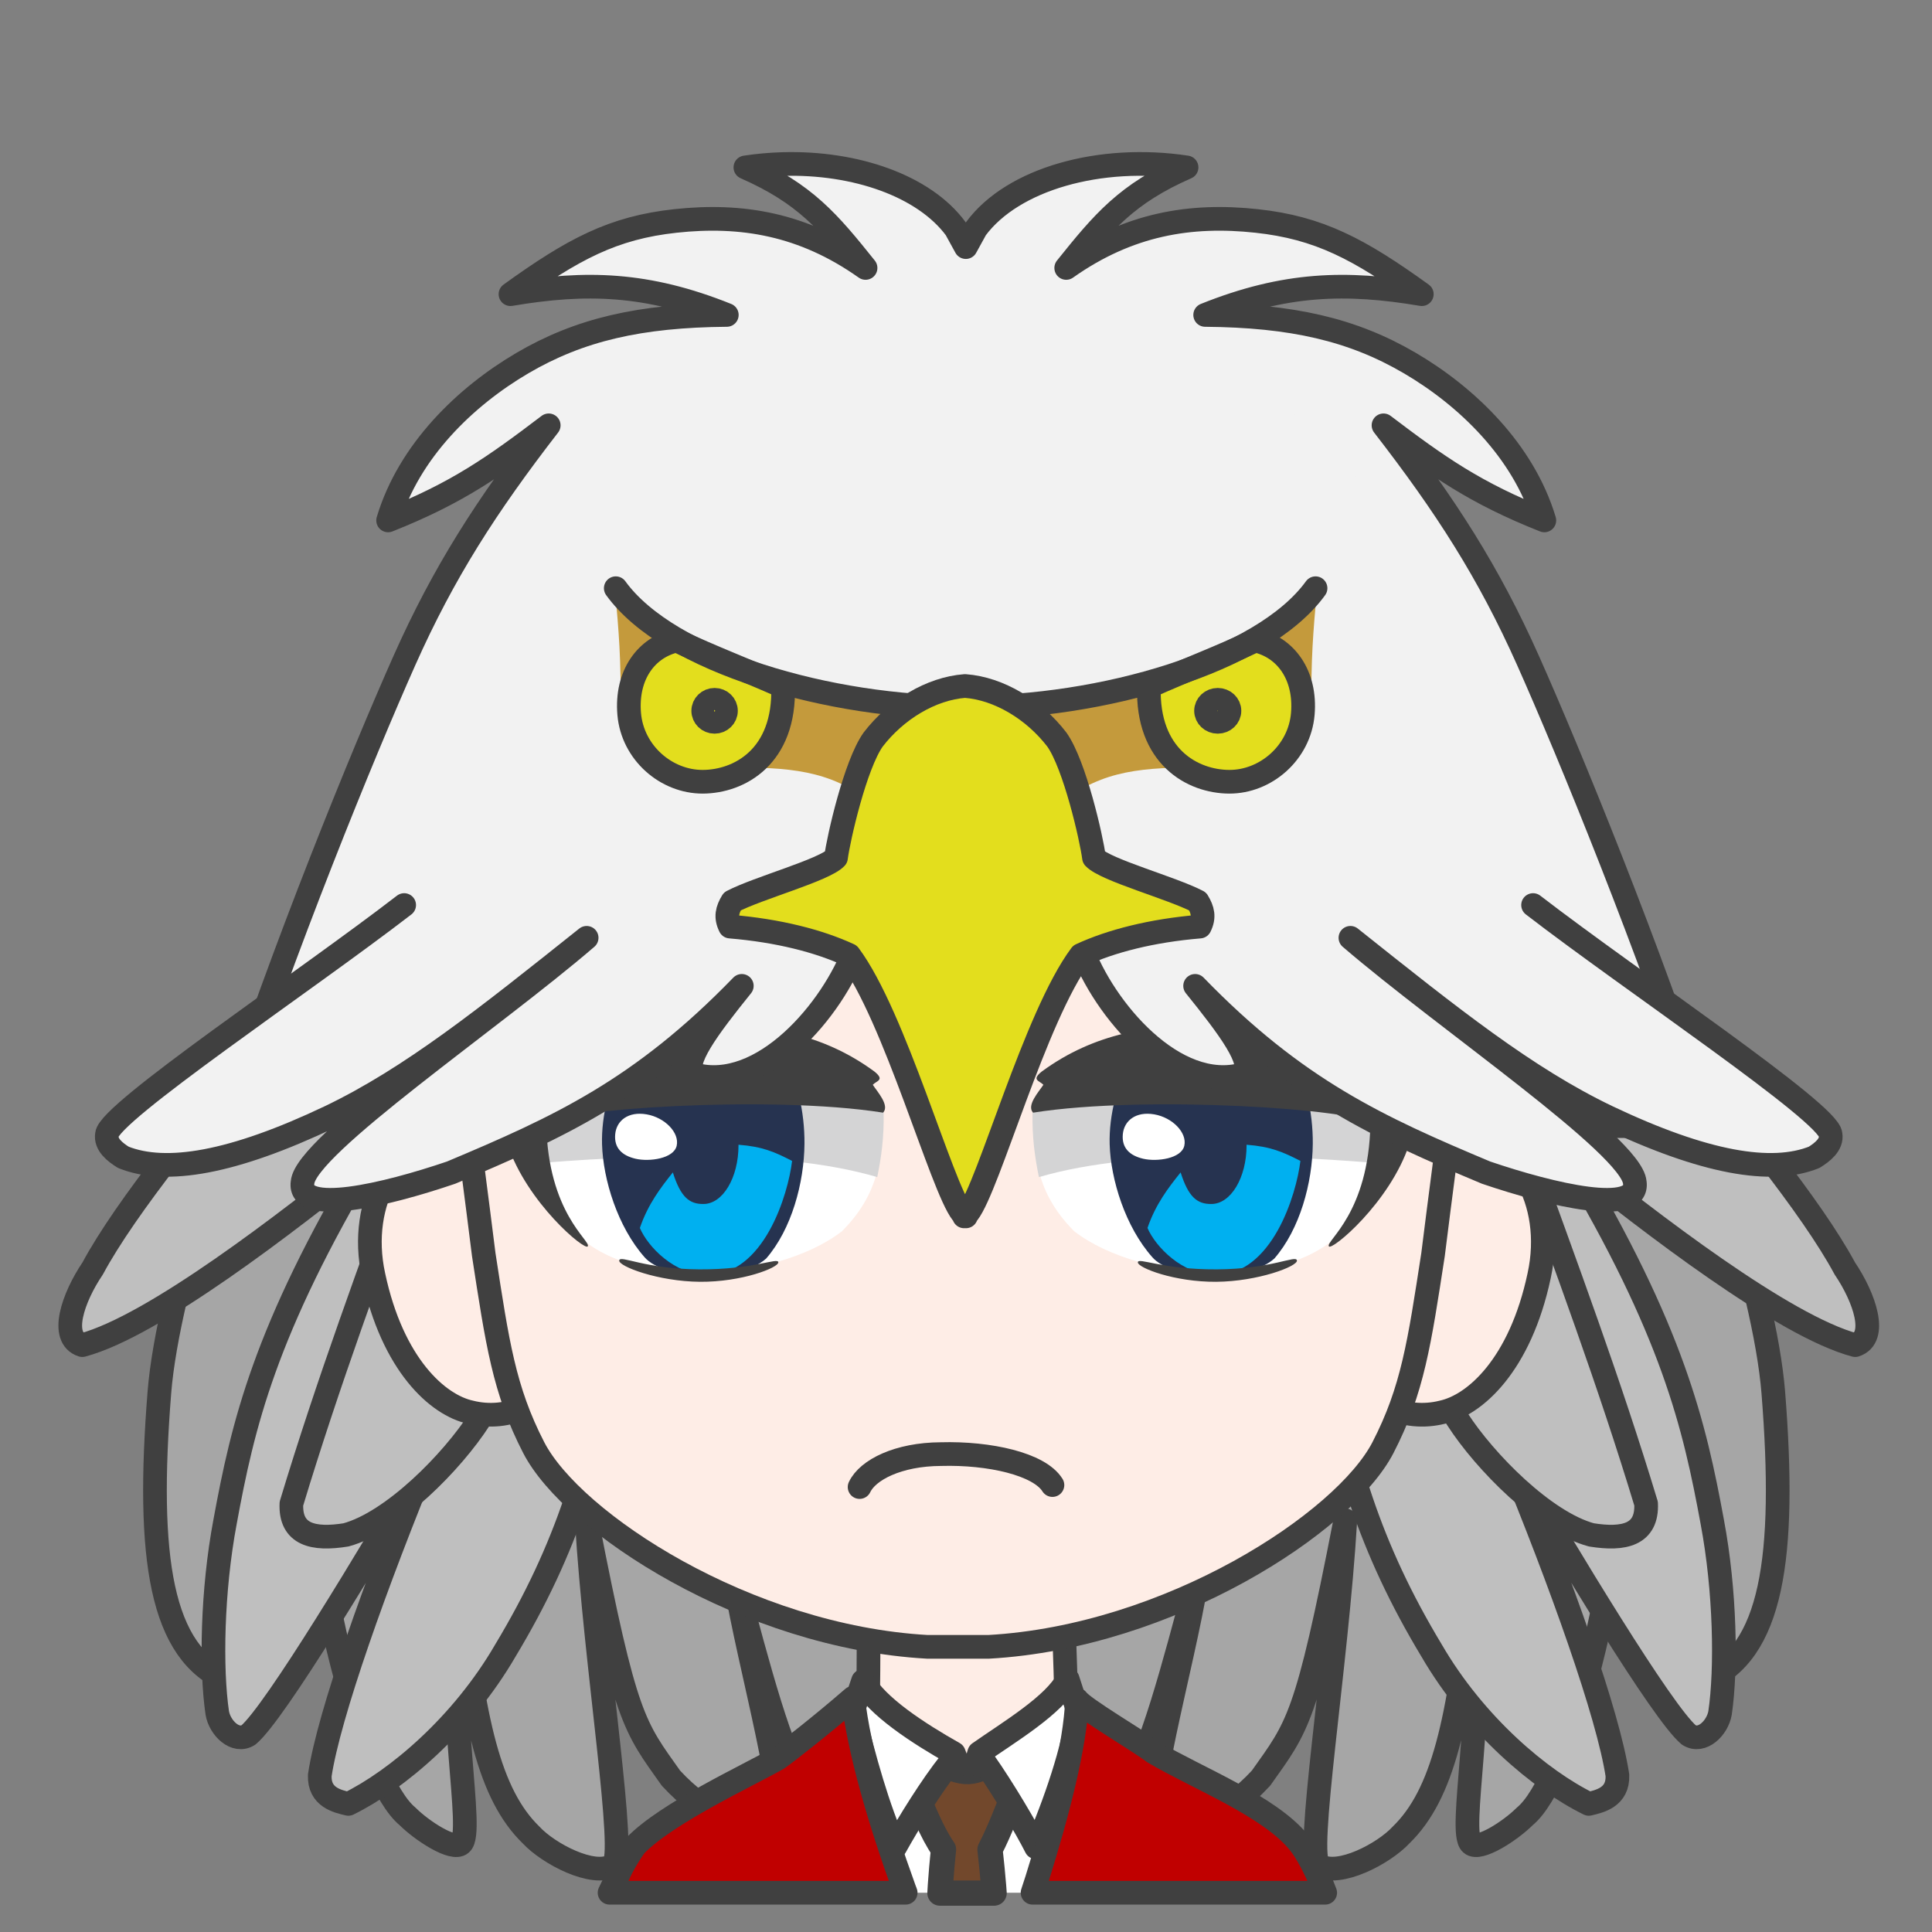 <svg width="2805" height="2805" xmlns="http://www.w3.org/2000/svg" xmlns:xlink="http://www.w3.org/1999/xlink" xml:space="preserve" overflow="hidden"><rect width="100%" height="100%" fill="#808080" stroke="none"/><g transform="translate(-833 -936)"><path d="M2254.53 0 101.62 0 78.433 72.853C40.337 196.575 12.627 308.607 6.412 386.658-12.658 626.166 8.002 765.747 106.53 805.401 145.73 797.999 181.751 533.641 219.361 397.761 224.129 661.061 305.177 951.326 367.154 1002.08 388.343 1023.23 433.37 1052.31 445.024 1041.74 464.624 1024.82 423.835 844.526 441.845 662.648 462.505 864.089 486.342 970.36 546.731 1029.05 572.158 1056.54 637.313 1090.38 665.919 1073.46 686.578 1061.83 640.492 785.31 627.779 572.237 684.459 863.56 696.642 870.961 750.144 946.568 803.117 1003.67 851.322 1017.95 899.527 1013.19 930.251 1013.19 862.446 778.437 843.906 661.061 875.69 778.965 910.651 915.902 947.202 967.188 1000.04 996.929 1068.97 994.549 1135.89 996.185L1156.28 997.526 1156.25 1000.5 1178.84 999.01 1201.47 1000.5 1201.44 997.521 1221.74 996.185C1288.56 994.549 1357.39 996.929 1410.16 967.188 1446.65 915.902 1481.57 778.965 1513.3 661.061 1494.79 778.437 1427.08 1013.19 1457.76 1013.19 1505.9 1017.95 1554.03 1003.67 1606.93 946.568 1660.36 870.961 1672.52 863.56 1729.12 572.237 1716.43 785.31 1670.41 1061.83 1691.04 1073.46 1719.6 1090.38 1784.66 1056.54 1810.05 1029.05 1870.36 970.36 1894.16 864.089 1914.79 662.648 1932.77 844.526 1892.04 1024.82 1911.61 1041.74 1923.25 1052.31 1968.21 1023.23 1989.37 1002.08 2051.26 951.326 2132.19 661.061 2136.95 397.761 2174.51 533.641 2210.48 797.999 2249.62 805.401 2348.01 765.747 2368.64 626.166 2349.6 386.658 2343.39 308.607 2315.72 196.575 2277.68 72.853Z" stroke="#404040" stroke-width="34.375" stroke-linecap="round" stroke-linejoin="round" stroke-miterlimit="10" fill="#A6A6A6" fill-rule="evenodd" transform="matrix(-1 0 0 1 3414 2571)"/><path d="M302.374 0C191.694 131.451 81.014 266.676 32.592 356.616 3.664 399.384-15.83 457.248 17.499 467.94 121.262 440.266 315.58 289.947 432.548 196.233 282.25 447.814 250.807 584.296 225.024 724.552 206.158 824.556 204.271 937.767 213.704 1001.92 217.477 1023.93 240.116 1045.95 258.982 1034 297.343 1001.92 433.806 775.497 521.218 626.436 443.868 813.864 375.951 1005.06 362.744 1092.49 361.487 1124.57 388.528 1130.23 404.249 1134 474.682 1099.41 569.64 1019.53 632.527 911.351 723.083 761.031 760.815 633.354 791 460.393" stroke="#404040" stroke-width="34.375" stroke-linecap="round" stroke-linejoin="round" stroke-miterlimit="10" fill="#BFBFBF" fill-rule="evenodd" transform="matrix(-1 0 0 1 3544 2421)"/><path d="M183.313 0C114.678 189.93 53.598 353.446 0.075 530.169-1.815 575.45 32.189 582.997 79.415 575.45 147.421 557.212 234.318 469.165 273.988 407.532 338.846 310.051 377.257 212.571 410 115.09" stroke="#404040" stroke-width="34.375" stroke-linecap="round" stroke-linejoin="round" stroke-miterlimit="10" fill="#BFBFBF" fill-rule="evenodd" transform="matrix(-1 0 0 1 3223 2589)"/><path d="M1343.22 0.2C1236.76-2.992 1137.21 32.085 1091.42 94.049L1076.77 120.753 1062.1 94.049C1008.6 21.757 881.828-13.937 756.27 5.038 843.108 43.121 877.525 84.377 931.005 151.021 840.461 87.021 750.401 72.41 654.606 82.79 563.881 92.621 505.816 123.517 414.742 189.104 524.349 170.592 613.305 172.707 729.265 219.252 603.244 220.31 515.347 240.409 432.215 289.07 349.4 337.546 267.01 416.806 236.829 517.566 336.906 477.896 390.914 439.814 470.34 379.517 379.795 496.409 317.685 592.83 260.657 720.672 200.628 855.243 84.406 1139.29 0.828 1394.4L0 1397 2152 1397 2151.17 1394.4C2067.71 1139.29 1951.66 855.243 1891.72 720.672 1834.77 592.83 1772.75 496.409 1682.33 379.517 1761.65 439.814 1815.58 477.896 1915.51 517.566 1885.37 416.806 1803.1 337.546 1720.4 289.07 1637.39 240.409 1549.62 220.31 1423.78 219.252 1539.57 172.707 1628.4 170.592 1737.85 189.104 1646.91 123.517 1588.93 92.621 1498.33 82.79 1402.67 72.41 1312.74 87.021 1222.33 151.021 1275.73 84.377 1310.1 43.121 1396.81 5.038 1378.9 2.327 1360.97 0.732 1343.22 0.2Z" stroke="#404040" stroke-width="34.375" stroke-linecap="round" stroke-linejoin="round" stroke-miterlimit="10" fill="#F2F2F2" fill-rule="evenodd" transform="matrix(-1 0 0 1 3312 1174)"/><path d="M1236.99 2421C1126.45 2552.45 1015.91 2687.68 967.551 2777.62 938.66 2820.38 919.19 2878.25 952.477 2888.94 1056.11 2861.27 1250.18 2710.95 1367 2617.23 1216.89 2868.81 1185.49 3005.3 1159.74 3145.55 1140.9 3245.56 1139.01 3358.77 1148.43 3422.92 1152.2 3444.93 1174.81 3466.95 1193.65 3455 1231.97 3422.92 1368.26 3196.5 1455.56 3047.44 1378.31 3234.86 1310.48 3426.06 1297.29 3513.49 1296.03 3545.57 1323.04 3551.23 1338.74 3555 1409.08 3520.41 1503.92 3440.53 1566.73 3332.35 1657.17 3182.03 1694.85 3054.35 1725 2881.39" stroke="#404040" stroke-width="34.375" stroke-linecap="round" stroke-linejoin="round" stroke-miterlimit="10" fill="#BFBFBF" fill-rule="evenodd"/><path d="M100.689 0C98.84 79.625 96.894 89.968 97.677 152.26 83.972 154.12 27.834 182.731 0 193.488 30.346 293.189 148.667 377.978 237.171 376.992 325.675 376.006 449.331 271.854 478 192.711L384.282 152.263C385.065 89.969 383.117 77.203 384.519 2.423L100.689 0Z" stroke="#404040" stroke-width="34.375" stroke-linecap="round" stroke-linejoin="round" stroke-miterlimit="10" fill="#FEEDE6" fill-rule="evenodd" transform="matrix(-1 0 0 1 2478 3279)"/><path d="M2388 3413C2380.12 3509.48 2374.9 3591.42 2364.17 3672.44L2362.16 3684 2117.81 3684 2113.69 3668.41C2094.35 3589.03 2081.65 3510.15 2072 3414.73L2216.99 3494.13 2240.36 3545.92 2259.48 3491.83Z" fill="#FFFFFF" fill-rule="evenodd"/><path d="M2311.5 3463.5 2308.9 3532.03C2296.06 3561.77 2285.63 3591.51 2270.36 3621.26 2272.5 3640.16 2274.19 3657.84 2275.59 3674.72L2276.3 3684.5 2197.68 3684.5 2198.34 3673.1C2199.5 3656.6 2200.95 3639.41 2202.85 3621.03 2184.23 3593.62 2175.3 3566.21 2161.53 3538.81L2160.5 3470.63C2170.5 3481.7 2213.96 3509.28 2239.13 3508.1 2264.29 3506.91 2297.52 3480.68 2311.5 3463.5Z" stroke="#404040" stroke-width="36.667" stroke-linecap="round" stroke-linejoin="round" stroke-miterlimit="10" fill="#72482C" fill-rule="evenodd"/><path d="M2086.03 3376.49C2104.69 3412.8 2167.68 3453.33 2217.87 3481.62L2224.06 3497.63 2212.7 3494.65C2185.53 3528.67 2152.57 3581.84 2132.81 3617.39 2107.62 3561.89 2087.7 3489.52 2071 3420.99L2086.03 3376.49ZM2383.11 3374 2398 3419.59C2393.69 3470.7 2364.03 3557 2337.17 3618 2323.84 3591.4 2289.35 3532.69 2261.76 3493.61L2249.76 3497.63 2254.65 3481.07C2296.89 3451.38 2364.66 3411.14 2383.11 3374Z" stroke="#404040" stroke-width="34.375" stroke-linecap="round" stroke-linejoin="round" stroke-miterlimit="10" fill="#FFFFFF" fill-rule="evenodd"/><path d="M360.257 2.649C351.193 15.658 270.78 62.364 248.996 79.141 186.77 116.05 80.312 157.284 37.62 210.764 26.948 224.133 15.861 245.212 4.77 270.981L0 283 424.878 283 418.476 263.327C388.156 166.625 362.993 69.775 360.257 2.649ZM685.525 0C676.986 76.985 646.426 180.108 611.045 277.812L609.081 283 1039 283 1021.48 246.703C1015.16 234.995 1008.58 224.201 1001.69 214.537 955.871 167.258 839.865 113.771 794.529 88.045 779.496 77.362 729.559 38.254 685.525 0Z" stroke="#404040" stroke-width="34.375" stroke-linecap="round" stroke-linejoin="round" stroke-miterlimit="10" fill="#C00000" fill-rule="evenodd" transform="matrix(-1 0 0 1 2757 3401)"/><path d="M1438.87 2589C1370.4 2778.93 1309.47 2942.45 1256.07 3119.17 1254.19 3164.45 1288.11 3172 1335.22 3164.45 1403.06 3146.21 1489.75 3058.17 1529.32 2996.53 1594.02 2899.05 1632.34 2801.57 1665 2704.09" stroke="#404040" stroke-width="34.375" stroke-linecap="round" stroke-linejoin="round" stroke-miterlimit="10" fill="#BFBFBF" fill-rule="evenodd"/><path d="M1590.28 0.036C1578.74 0.3 1556.37 0.199 1540.19 10.016L157.421 11.858C140.36 2.041 125.279 0.88 112.671 0.036 41.656-2.078-18.587 90.323 5.331 200.006 32.888 329.762 98.798 388.173 146.094 398.363 172.595 405.075 202.149 402.54 224.36 390.397L1478.55 390.397C1500.77 402.54 1530.33 405.075 1556.85 398.363 1604.16 388.173 1670.1 329.762 1697.67 200.006 1721.6 90.323 1661.33-2.078 1590.28 0.036Z" stroke="#404040" stroke-width="34.375" stroke-linecap="round" stroke-linejoin="round" stroke-miterlimit="10" fill="#FEEDE6" fill-rule="evenodd" transform="matrix(-1 0 0 1 3073 2588)"/><path d="M1473 666.291C1470.86 440.308 1414.77 7.5 730.797 0 77.236 2.901-1.422 444.265 0.019 666.291 0.541 939.615 26.762 1089.24 47.41 1258.4 67.232 1386.53 76.828 1454.95 120.151 1538.78 176.417 1647.65 430.016 1813.3 692.733 1828L781.485 1828C1043.75 1813.3 1296.91 1647.65 1353.08 1538.78 1396.32 1454.95 1405.9 1386.53 1425.69 1258.4 1446.3 1089.24 1472.48 939.615 1473 666.291Z" stroke="#404040" stroke-width="34.375" stroke-linecap="round" stroke-linejoin="round" stroke-miterlimit="10" fill="#FEEDE6" fill-rule="evenodd" transform="matrix(-1 0 0 1 2961 1499)"/><path d="M2333 2547.56C2416.12 2438.13 2670.63 2428.63 2862 2527.34 2860.77 2596.47 2839.27 2651.11 2792.64 2709.82 2722.02 2813.16 2490.55 2799.73 2392.51 2723.5 2331.1 2661.83 2335.34 2603.07 2333 2547.56Z" fill="#FFFFFF" fill-rule="evenodd"/><path d="M2341.37 2645C2489.01 2601.57 2711.61 2614.59 2845.43 2625.66 2868.15 2538.9 2831 2499.39 2748.28 2504.48 2665.57 2509.57 2419.36 2456.05 2332.07 2551.04 2331.41 2587.68 2335.5 2616.35 2341.37 2645Z" fill="#D4D4D5" fill-rule="evenodd"/><path d="M2479.97 2463.79 2704.81 2460C2728.49 2499.91 2739.37 2551.19 2738.99 2596.58 2738.51 2653.31 2720.24 2720.7 2683.12 2763.29 2642.34 2799.06 2534.32 2793.87 2506.08 2761.38 2466.87 2717.23 2445.61 2648.7 2444.08 2597.41 2442.86 2556.38 2454.92 2504.96 2479.97 2463.79Z" fill="#263350" fill-rule="evenodd"/><path d="M2642.76 2598C2677.95 2600.66 2695.62 2608.49 2721 2621.49 2715.31 2669.69 2679.98 2787.85 2596.73 2787 2549.47 2786.51 2510.66 2746.13 2499 2718.85 2510.83 2684.21 2529.67 2659.91 2547.1 2638.19 2558.47 2674.15 2571.24 2684.26 2591.71 2684.03 2619.96 2684.03 2642.86 2645.87 2642.86 2598.8 2642.82 2598.53 2642.79 2598.27 2642.76 2598Z" fill="#00B0F0" fill-rule="evenodd"/><path d="M2463.18 2582.81C2464.98 2562.95 2482.19 2549.3 2508.79 2553.89 2535.4 2558.48 2556.66 2580.59 2552.47 2599.39 2548.28 2618.2 2512.87 2622.96 2492.96 2618.38 2473.05 2613.79 2461.38 2602.67 2463.18 2582.81Z" fill="#FFFFFF" fill-rule="evenodd"/><path d="M0.018 2.036C1.215-6.487 36.362 14.475 116.16 14.93 195.958 15.386 230.82-3.065 231 4.769 231.179 12.602 177.764 33.448 117.24 32.993 56.716 32.537-1.179 10.559 0.018 2.036Z" fill="#404040" fill-rule="evenodd" transform="matrix(-1 0 0 1 2716 2764)"/><path d="M2587.81 2424C2671.04 2423.92 2781.62 2455.84 2844.87 2491.18 2882.97 2515.83 2916.93 2528.41 2977 2526.36 2957.17 2572.17 2941.79 2582.37 2879.04 2597.17 2850.96 2682.24 2765.63 2753.04 2762.28 2745.44 2757.64 2737.38 2820.35 2697.33 2822.65 2567.26 2806.98 2546.88 2498.2 2525.2 2332.86 2551.43 2323.03 2540.9 2341.18 2521.13 2347.87 2510.96 2342.17 2504.91 2329.95 2504.27 2345.53 2491.69 2422.55 2435.19 2504.59 2424.09 2587.81 2424Z" fill="#404040" fill-rule="evenodd"/><path d="M2613.68 2169.46C2753.73 2179.28 2902.7 2249.14 2897.89 2256.47 2892.25 2271.92 2782.42 2212.05 2616.56 2203.33 2450.7 2194.61 2385.7 2238.67 2383 2223.22 2384.2 2201.89 2473.64 2159.63 2613.68 2169.46Z" fill="#404040" fill-rule="evenodd"/><path d="M2601.84 2309C2686.98 2309.2 2782.02 2358.9 2779.97 2371.36 2776.22 2381.23 2729.96 2343.66 2611.17 2336.99 2492.38 2330.32 2443.88 2369.06 2440.09 2360.03 2436.9 2351.5 2516.7 2308.8 2601.84 2309Z" fill="#8D4D53" fill-rule="evenodd" fill-opacity="0.502"/><path d="M0 88.56C83.117-20.873 337.627-30.367 529 68.341 527.772 137.468 506.27 192.109 459.637 250.819 389.017 354.163 157.554 340.732 59.507 264.499-1.9 202.827 2.342 144.071 0 88.56Z" fill="#FFFFFF" fill-rule="evenodd" transform="matrix(-1 0 0 1 2115 2459)"/><path d="M9.353 151C156.71 107.567 378.884 120.593 512.446 131.663 535.121 44.905 498.043 5.389 415.483 10.482 332.924 15.574 87.188-37.949 0.069 57.039-0.585 93.676 3.491 122.35 9.353 151Z" fill="#D4D4D5" fill-rule="evenodd" transform="matrix(-1 0 0 1 2116 2494)"/><path d="M1742.85 2463.79 1966.92 2460C1990.52 2499.91 2001.37 2551.19 2000.99 2596.58 2000.51 2653.31 1982.31 2720.7 1945.31 2763.29 1904.67 2799.06 1797.01 2793.87 1768.87 2761.38 1729.79 2717.23 1708.61 2648.7 1707.08 2597.41 1705.87 2556.38 1717.88 2504.96 1742.85 2463.79Z" fill="#263350" fill-rule="evenodd"/><path d="M1905.11 2598C1940.14 2600.66 1957.73 2608.49 1983 2621.49 1977.34 2669.69 1942.17 2787.85 1859.28 2787 1812.24 2786.51 1773.6 2746.13 1762 2718.85 1773.78 2684.21 1792.53 2659.91 1809.88 2638.19 1821.2 2674.15 1833.91 2684.26 1854.29 2684.03 1882.41 2684.03 1905.21 2645.87 1905.21 2598.8 1905.18 2598.53 1905.14 2598.27 1905.11 2598Z" fill="#00B0F0" fill-rule="evenodd"/><path d="M1726.18 2582.81C1727.98 2562.95 1745.19 2549.3 1771.79 2553.89 1798.4 2558.48 1819.66 2580.59 1815.47 2599.39 1811.28 2618.2 1775.87 2622.96 1755.96 2618.38 1736.05 2613.79 1724.38 2602.67 1726.18 2582.81Z" fill="#FFFFFF" fill-rule="evenodd"/><path d="M1732.02 2766.04C1733.22 2757.51 1768.36 2778.47 1848.16 2778.93 1927.96 2779.39 1962.82 2760.93 1963 2768.77 1963.18 2776.6 1909.76 2797.45 1849.24 2796.99 1788.72 2796.54 1730.82 2774.56 1732.02 2766.04Z" fill="#404040" fill-rule="evenodd"/><path d="M257.415 0C340.509-0.084 450.924 31.836 514.072 67.181 552.117 91.833 586.021 104.409 646 102.364 626.203 148.172 610.843 158.372 548.193 173.171 520.158 258.242 434.954 329.044 431.613 321.439 426.976 313.378 489.59 273.334 491.886 143.264 476.243 122.876 167.937 101.197 2.854 127.426-6.964 116.898 11.167 97.135 17.84 86.96 12.152 80.906-0.045 80.267 15.502 67.689 92.403 11.185 174.32 0.085 257.415 0Z" fill="#404040" fill-rule="evenodd" transform="matrix(-1 0 0 1 2118 2424)"/><path d="M230.683 1.458C370.729 11.281 519.695 81.135 514.887 88.466 509.253 103.915 399.424 44.049 233.564 35.329 67.704 26.609 2.704 70.674 0 55.224 1.2 33.894 90.636-8.365 230.683 1.458Z" fill="#404040" fill-rule="evenodd" transform="matrix(-1 0 0 1 2065 2168)"/><path d="M161.84 0.001C246.975 0.2 342.016 49.898 339.968 62.358 336.215 72.229 289.96 34.659 171.168 27.988 52.376 21.316 3.882 60.059 0.093 51.033-3.1 42.497 76.705-0.198 161.84 0.001Z" fill="#8D4D53" fill-rule="evenodd" fill-opacity="0.502" transform="matrix(-1 0 0 1 2008 2309)"/><path d="M2599.41 2156.07C2686.68 2158.98 2780.02 2175.66 2866.5 2217.5 2715.54 2167.61 2533.34 2173.8 2376.5 2188.02 2413.21 2167.09 2529.13 2152.38 2599.41 2156.07Z" stroke="#414363" stroke-width="14.896" stroke-linejoin="round" stroke-miterlimit="10" stroke-opacity="0.651" fill="#414363" fill-rule="evenodd"/><path d="M222.458 0.567C309.545 3.483 402.694 20.162 489 62 338.345 12.112 156.518 18.3 0 32.522 36.635 11.588 152.317-3.12 222.458 0.567Z" stroke="#414363" stroke-width="14.896" stroke-linejoin="round" stroke-miterlimit="10" stroke-opacity="0.651" fill="#414363" fill-rule="evenodd" transform="matrix(-1 0 0 1 2082.5 2155.5)"/><path d="M1335 2272.2 1661.32 2367 2833.8 2348.04 3107 2238.07 2962.81 1790.59 2674.44 1498.6 2230.49 1400 1748.59 1525.14 1479.19 1839.89 1335 2272.2Z" fill="#F2F2F2" fill-rule="evenodd"/><path d="M1726 1793C1731.29 1852.28 1734.99 1892.51 1733.94 1969.26L1845.04 2082.01 1903.77 2050.25C1992.66 2050.25 2048.21 2058.19 2106.94 2109L2199 1953.38C2096.89 1961.85 2023.34 1929.03 1935.52 1916.86 1865.68 1875.57 1792.66 1861.28 1726 1793Z" fill="#C49A3C" fill-rule="evenodd"/><path d="M1746.5 1972.47C1741.75 1916.07 1771.33 1875.53 1815.43 1866 1867.45 1890.72 1912.36 1907.15 1969.89 1932.77 1973.06 2034.61 1906.52 2070.73 1853.44 2071 1800.37 2071.26 1751.25 2028.87 1746.5 1972.47Z" stroke="#404040" stroke-width="34.375" stroke-linecap="round" stroke-linejoin="round" stroke-miterlimit="10" fill="#E3DE1D" fill-rule="evenodd"/><path d="M1854 1968C1854 1959.16 1861.39 1952 1870.5 1952 1879.61 1952 1887 1959.16 1887 1968 1887 1976.84 1879.61 1984 1870.5 1984 1861.39 1984 1854 1976.84 1854 1968Z" stroke="#404040" stroke-width="34.375" stroke-linecap="round" stroke-linejoin="round" stroke-miterlimit="10" fill="#E3DE1D" fill-rule="evenodd"/><path d="M0 0C5.279 59.283 8.975 99.511 7.919 176.261L118.791 289.005 177.396 257.246C266.094 257.246 321.53 265.186 380.134 316L472 160.382C370.103 168.851 296.716 136.034 209.074 123.859 139.382 82.573 66.524 68.281 0 0Z" fill="#C49A3C" fill-rule="evenodd" transform="matrix(-1 0 0 1 2745 1793)"/><path d="M0.5 106.47C-4.252 50.071 25.33 9.528 69.428 0 121.446 24.719 166.362 41.15 223.891 66.769 227.059 168.613 160.515 204.734 107.443 204.999 54.372 205.264 5.252 162.869 0.5 106.47Z" stroke="#404040" stroke-width="34.375" stroke-linecap="round" stroke-linejoin="round" stroke-miterlimit="10" fill="#E3DE1D" fill-rule="evenodd" transform="matrix(-1 0 0 1 2725 1866)"/><path d="M0 16C-4.32866e-15 7.163 7.611 0 17 0 26.389-4.07402e-15 34 7.163 34 16 34 24.837 26.389 32 17 32 7.611 32-6.49299e-15 24.837 0 16Z" stroke="#404040" stroke-width="34.375" stroke-linecap="round" stroke-linejoin="round" stroke-miterlimit="10" fill="#E3DE1D" fill-rule="evenodd" transform="matrix(-1 0 0 1 2618 1952)"/><path d="M1727 1790C1804.26 1896.86 2038.68 1964.05 2235 1962.99" stroke="#404040" stroke-width="34.375" stroke-linecap="round" stroke-linejoin="round" stroke-miterlimit="10" fill="none" fill-rule="evenodd"/><path d="M0 0C77.258 106.861 311.679 174.046 508 172.988" stroke="#404040" stroke-width="34.375" stroke-linecap="round" stroke-linejoin="round" stroke-miterlimit="10" fill="none" fill-rule="evenodd" transform="matrix(-1 0 0 1 2743 1790)"/><path d="M2075 2311.84C2042.74 2401.69 1939.09 2523.25 1840.21 2495.77 1822.23 2479.91 1861.36 2427.59 1910.01 2367.33 1763.53 2518.49 1644.01 2572.93 1488.01 2638.47 1391.77 2671.24 1265.38 2700.83 1272.26 2652.74 1276.49 2599.36 1547.24 2415.96 1684.73 2297.57 1538.25 2414.37 1429.84 2501.05 1311.92 2557.6 1170.72 2624.73 1073.95 2641.11 1012.08 2616.27 1000.35 2608.96 985.784 2597.86 988.282 2582.97 990.927 2551.26 1275.96 2360.99 1419.8 2250" stroke="#404040" stroke-width="34.375" stroke-linecap="round" stroke-linejoin="round" stroke-miterlimit="10" fill="#F2F2F2" fill-rule="evenodd"/><path d="M1088 61.838C1055.71 151.688 951.969 273.249 852.989 245.765 834.993 229.909 874.161 177.586 922.857 117.333 776.24 268.492 656.618 322.931 500.474 388.468 404.14 421.236 277.637 450.834 284.518 402.738 288.752 349.357 559.755 165.958 697.374 47.568 550.757 164.372 442.25 251.051 324.216 307.603 182.892 374.726 86.029 391.111 24.101 366.27 12.365 358.961-2.218 347.862 0.282 332.972 2.929 301.26 288.223 110.991 432.194 0" stroke="#404040" stroke-width="34.375" stroke-linecap="round" stroke-linejoin="round" stroke-miterlimit="10" fill="#F2F2F2" fill-rule="evenodd" transform="matrix(-1 0 0 1 3491 2250)"/><path d="M345.165 0 344.658 0C295.537 3.705 244.831 34.399 211.557 77.794 185.675 114.31 161.379 220.681 157.681 249.258 140.78 267.251 44.65 293.182 7.149 312.763-0.245 324.935-2.886 335.519 3.981 349.278 74.229 355.1 133.385 370.447 176.696 390.557 243.049 479.365 310.795 727.246 340.764 765.297L343.585 767.718C343.583 768.478 343.581 769.239 343.58 770L344.912 768.857 346.243 770C346.242 769.24 346.24 768.479 346.238 767.719L349.061 765.297C379.046 727.246 446.827 479.365 513.214 390.557 556.547 370.447 615.734 355.1 686.018 349.278 692.888 335.519 690.245 324.935 682.847 312.763 645.327 293.182 549.148 267.251 532.238 249.258 528.539 220.681 504.23 114.31 478.336 77.794 445.043 34.399 394.311 3.705 345.165 0Z" stroke="#404040" stroke-width="34.375" stroke-linecap="round" stroke-linejoin="round" stroke-miterlimit="10" fill="#E3DE1D" fill-rule="evenodd" transform="matrix(-1 0 0 1 2579 1932)"/><path d="M2081 3095C2092.75 3070.14 2136.84 3047.47 2199.08 3047.16 2269.62 3045.19 2341.97 3061.54 2361 3092.11" stroke="#404040" stroke-width="34.375" stroke-linecap="round" stroke-linejoin="round" stroke-miterlimit="10" fill="none" fill-rule="evenodd"/></g></svg>